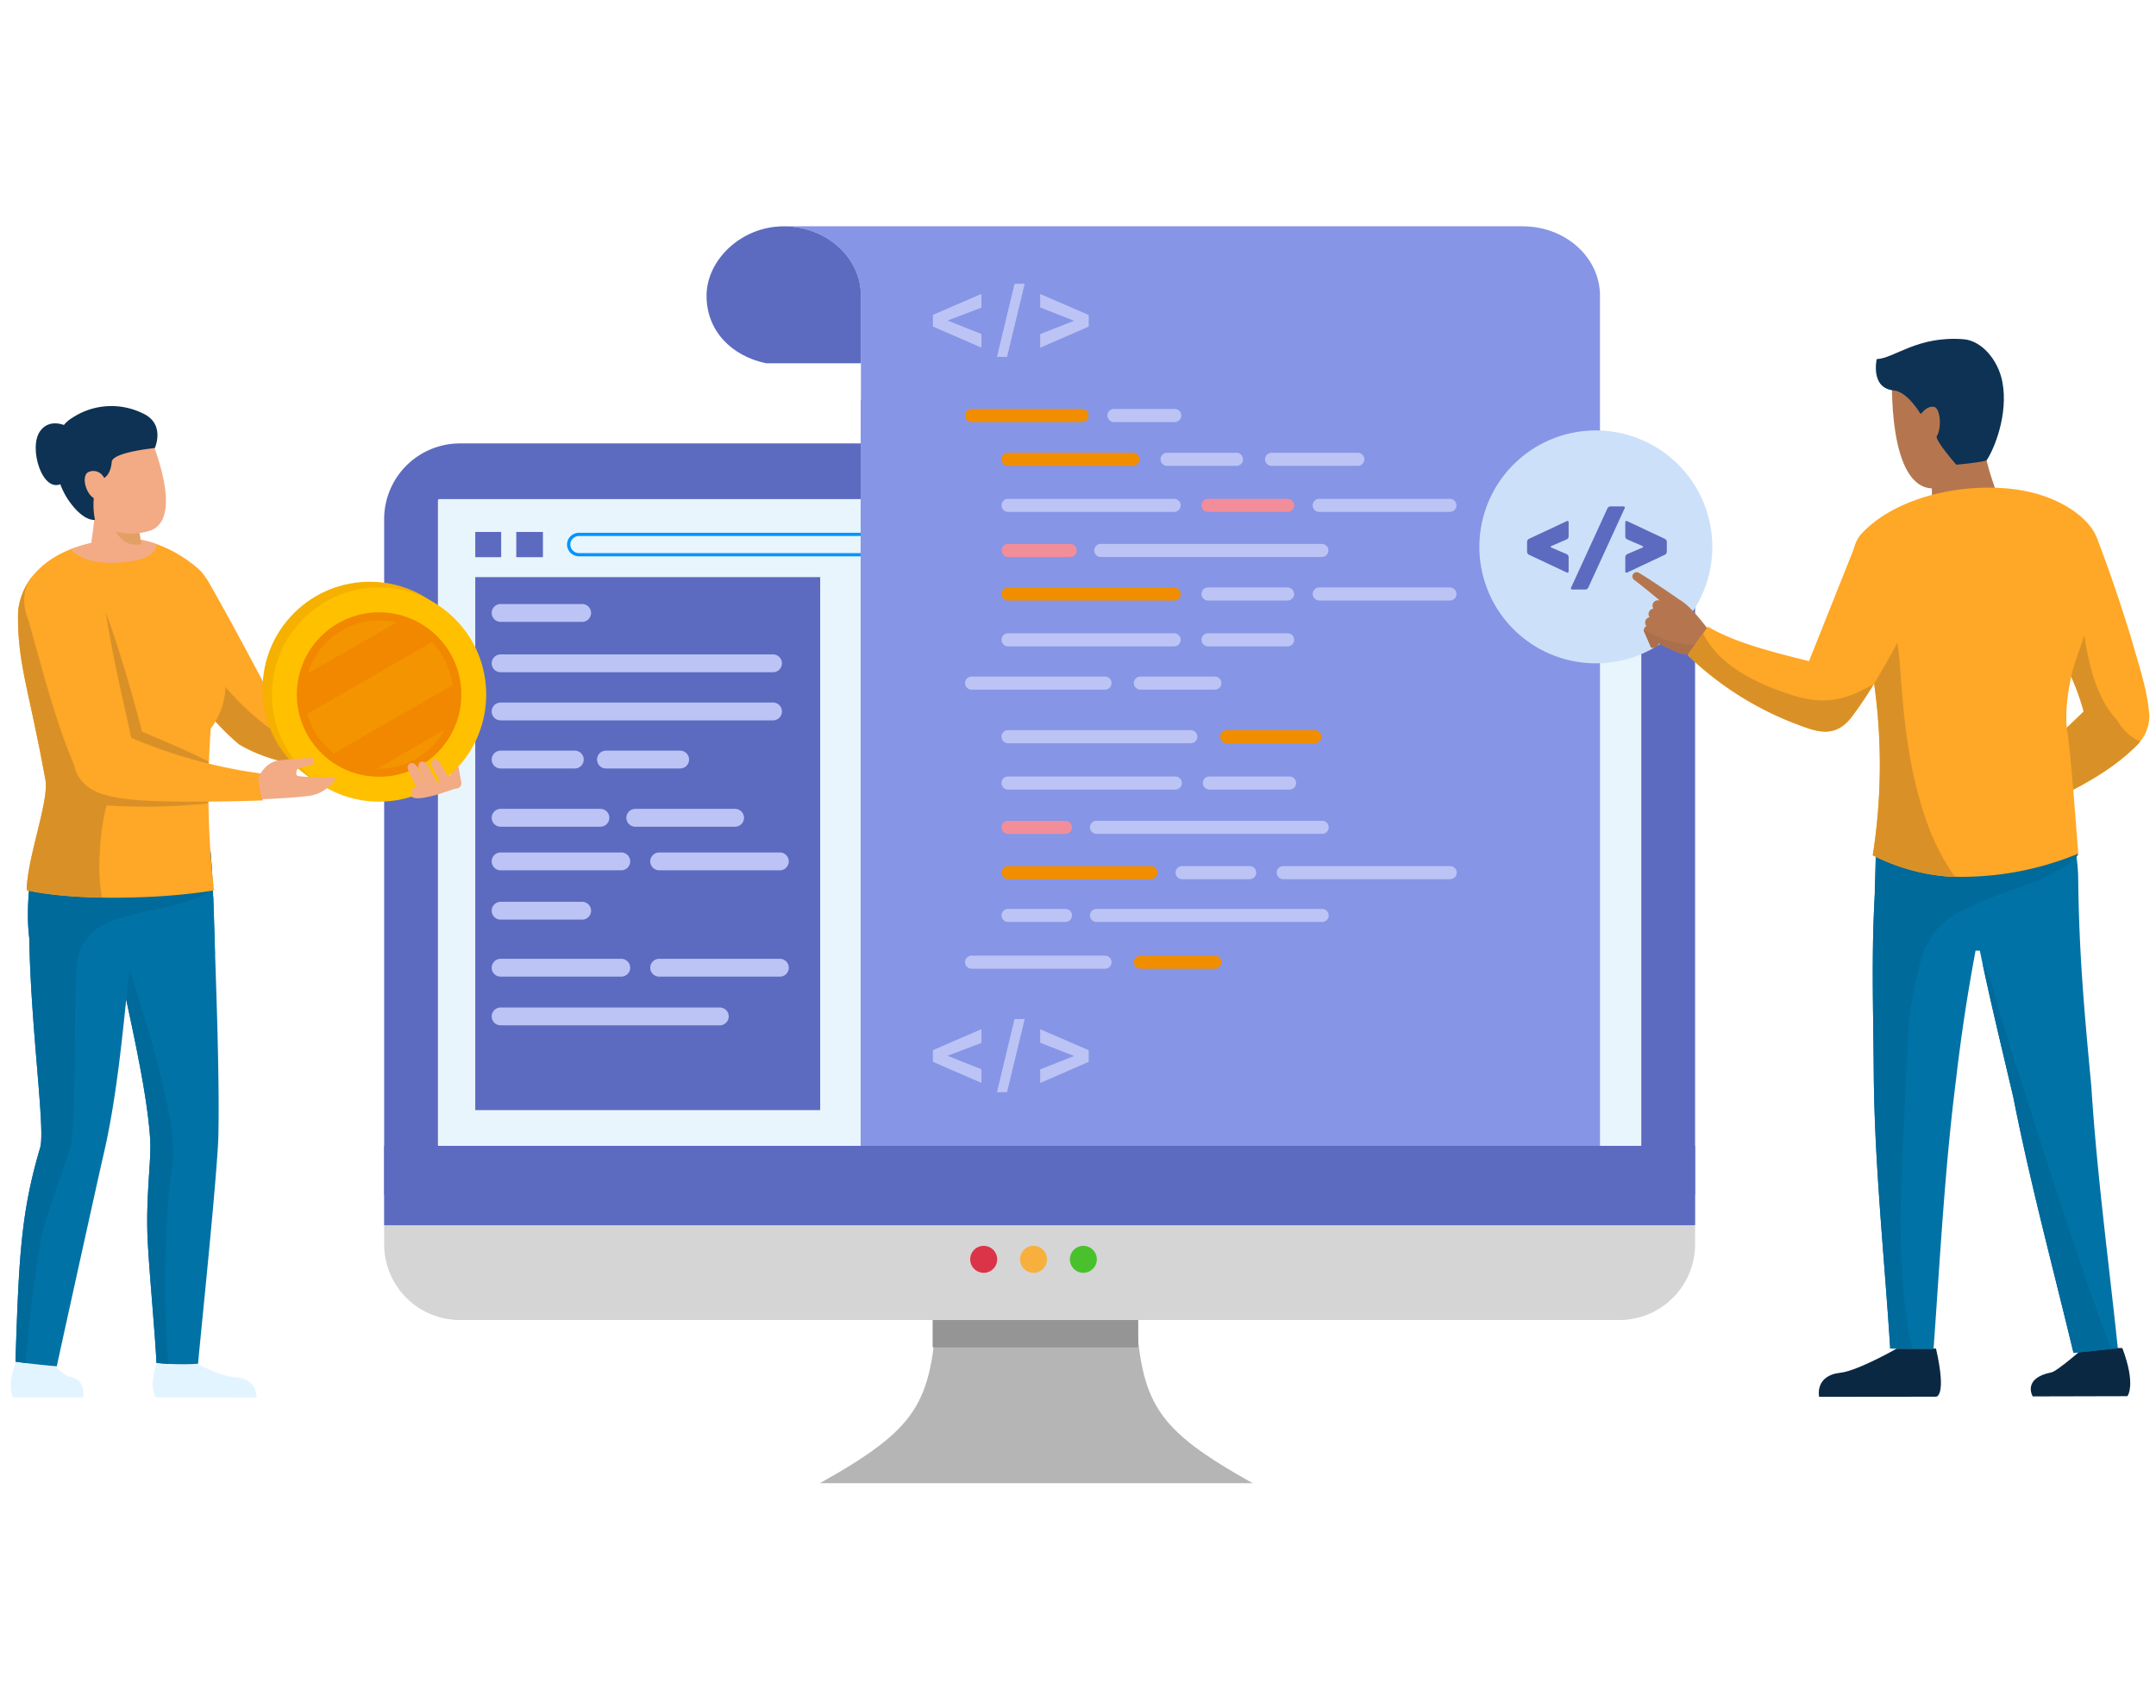 <svg xmlns="http://www.w3.org/2000/svg" xmlns:xlink="http://www.w3.org/1999/xlink" width="400" height="317" viewBox="0 0 400 317">
  <defs>
    <clipPath id="clip-path">
      <rect id="長方形_2079" data-name="長方形 2079" width="400" height="317" transform="translate(211 1429)" fill="#fff" stroke="#707070" stroke-width="1"/>
    </clipPath>
  </defs>
  <g id="マスクグループ_1" data-name="マスクグループ 1" transform="translate(-211 -1429)" clip-path="url(#clip-path)">
    <g id="グループ_2069" data-name="グループ 2069" transform="translate(1.742 0.24)">
      <path id="パス_12929" data-name="パス 12929" d="M3814.557-1701.279h215.169a14.065,14.065,0,0,1,14.023,14.023v125.416H3800.533v-125.416a14.065,14.065,0,0,1,14.024-14.023" transform="translate(-3520.004 3212.326)" fill="#5c6bc0" fill-rule="evenodd"/>
      <path id="パス_12930" data-name="パス 12930" d="M3879.268-1619.979h222.769a.245.245,0,0,1,.246.245v141.517a.246.246,0,0,1-.246.245H3879.268a.246.246,0,0,1-.245-.245v-141.517a.245.245,0,0,1,.245-.245" transform="translate(-3588.516 3141.362)" fill="#e8f5fc" fill-rule="evenodd"/>
      <path id="パス_12931" data-name="パス 12931" d="M4458.165-449.573c-.988,17.859-3.6,22.375-21.711,32.552h80.28c-18.11-10.177-20.724-14.693-21.711-32.552l-18.429-1.451Z" transform="translate(-4075.078 2121.021)" fill="#b5b5b5" fill-rule="evenodd"/>
      <path id="パス_12932" data-name="パス 12932" d="M4043.75-604.5v9.216a14.065,14.065,0,0,1-14.023,14.024h-215.17a14.065,14.065,0,0,1-14.024-14.024V-604.5Z" transform="translate(-3520.004 2254.981)" fill="#d5d5d5" fill-rule="evenodd"/>
      <rect id="長方形_2043" data-name="長方形 2043" width="243.216" height="14.733" transform="translate(280.529 1641.399)" fill="#5c6bc0"/>
      <path id="パス_12949" data-name="パス 12949" d="M4248.392-1570.248H4069.667a1.639,1.639,0,0,0-1.149.468,1.569,1.569,0,0,0-.479,1.124,1.569,1.569,0,0,0,.479,1.123,1.639,1.639,0,0,0,1.149.468h178.726a1.641,1.641,0,0,0,1.149-.468,1.569,1.569,0,0,0,.479-1.123,1.569,1.569,0,0,0-.479-1.124,1.641,1.641,0,0,0-1.149-.468m-178.726-.6h178.726a2.258,2.258,0,0,1,1.58.642,2.156,2.156,0,0,1,.656,1.545,2.159,2.159,0,0,1-.656,1.545,2.258,2.258,0,0,1-1.58.642H4069.667a2.259,2.259,0,0,1-1.58-.642,2.161,2.161,0,0,1-.656-1.545,2.159,2.159,0,0,1,.656-1.545A2.259,2.259,0,0,1,4069.667-1570.844Z" transform="translate(-3752.969 3098.473)" fill="#0094ff"/>
      <path id="パス_12951" data-name="パス 12951" d="M4382.506-2018.159h0Zm14.469,32.143h-.049v138.495H4534.09v-157.763c0-7.112-6.413-12.876-14.324-12.876H4382.652c7.911,0,14.323,5.764,14.323,12.876Z" transform="translate(-4027.988 3488.92)" fill="#8695e6" fill-rule="evenodd"/>
      <path id="パス_12954" data-name="パス 12954" d="M4857.179-1751.559h11.275a1.218,1.218,0,0,1,1.214,1.215,1.218,1.218,0,0,1-1.214,1.214h-11.275a1.218,1.218,0,0,1-1.214-1.214,1.218,1.218,0,0,1,1.214-1.215" transform="translate(-4441.254 3256.213)" fill="#bbc4f4" fill-rule="evenodd"/>
      <path id="パス_12956" data-name="パス 12956" d="M4934.743-1687.618h12.876a1.218,1.218,0,0,1,1.215,1.214,1.218,1.218,0,0,1-1.215,1.215h-12.876a1.218,1.218,0,0,1-1.214-1.215,1.218,1.218,0,0,1,1.214-1.214" transform="translate(-4508.957 3200.401)" fill="#bbc4f4" fill-rule="evenodd"/>
      <path id="パス_12957" data-name="パス 12957" d="M5087.2-1687.618h16a1.218,1.218,0,0,1,1.215,1.214,1.218,1.218,0,0,1-1.215,1.215h-16a1.219,1.219,0,0,1-1.214-1.215,1.218,1.218,0,0,1,1.214-1.214" transform="translate(-4642.031 3200.401)" fill="#bbc4f4" fill-rule="evenodd"/>
      <path id="パス_12958" data-name="パス 12958" d="M4702.674-1620.382h30.814a1.217,1.217,0,0,1,1.214,1.214,1.219,1.219,0,0,1-1.214,1.215h-30.814a1.219,1.219,0,0,1-1.214-1.215,1.217,1.217,0,0,1,1.214-1.214" transform="translate(-4306.393 3141.713)" fill="#bbc4f4" fill-rule="evenodd"/>
      <path id="パス_12959" data-name="パス 12959" d="M4994.476-1620.382h14.765a1.217,1.217,0,0,1,1.214,1.214,1.218,1.218,0,0,1-1.214,1.215h-14.765a1.218,1.218,0,0,1-1.214-1.215,1.217,1.217,0,0,1,1.214-1.214" transform="translate(-4561.094 3141.713)" fill="#f28d9a" fill-rule="evenodd"/>
      <path id="パス_12960" data-name="パス 12960" d="M5156.769-1620.382h24.248a1.218,1.218,0,0,1,1.215,1.214,1.219,1.219,0,0,1-1.215,1.215h-24.248a1.219,1.219,0,0,1-1.215-1.215,1.218,1.218,0,0,1,1.215-1.214" transform="translate(-4702.754 3141.713)" fill="#bbc4f4" fill-rule="evenodd"/>
      <path id="パス_12962" data-name="パス 12962" d="M4837.917-1554.6h41.026a1.217,1.217,0,0,1,1.214,1.214,1.218,1.218,0,0,1-1.214,1.215h-41.026a1.218,1.218,0,0,1-1.215-1.215,1.217,1.217,0,0,1,1.215-1.214" transform="translate(-4424.439 3084.297)" fill="#bbc4f4" fill-rule="evenodd"/>
      <path id="パス_12963" data-name="パス 12963" d="M4702.674-1491.043h30.814a1.217,1.217,0,0,1,1.214,1.214,1.218,1.218,0,0,1-1.214,1.214h-30.814a1.218,1.218,0,0,1-1.214-1.214,1.217,1.217,0,0,1,1.214-1.214" transform="translate(-4306.393 3028.818)" fill="#f18e00" fill-rule="evenodd"/>
      <path id="パス_12964" data-name="パス 12964" d="M4994.476-1491.043h14.765a1.217,1.217,0,0,1,1.214,1.214,1.218,1.218,0,0,1-1.214,1.214h-14.765a1.218,1.218,0,0,1-1.214-1.214,1.217,1.217,0,0,1,1.214-1.214" transform="translate(-4561.094 3028.818)" fill="#bbc4f4" fill-rule="evenodd"/>
      <path id="パス_12965" data-name="パス 12965" d="M5156.769-1491.043h24.248a1.218,1.218,0,0,1,1.215,1.214,1.219,1.219,0,0,1-1.215,1.214h-24.248a1.219,1.219,0,0,1-1.215-1.214,1.218,1.218,0,0,1,1.215-1.214" transform="translate(-4702.754 3028.818)" fill="#bbc4f4" fill-rule="evenodd"/>
      <path id="パス_12966" data-name="パス 12966" d="M4702.674-1424.168h30.814a1.218,1.218,0,0,1,1.214,1.214,1.218,1.218,0,0,1-1.214,1.214h-30.814a1.218,1.218,0,0,1-1.214-1.214,1.218,1.218,0,0,1,1.214-1.214" transform="translate(-4306.393 2970.445)" fill="#bbc4f4" fill-rule="evenodd"/>
      <path id="パス_12967" data-name="パス 12967" d="M4994.476-1424.168h14.765a1.217,1.217,0,0,1,1.214,1.214,1.218,1.218,0,0,1-1.214,1.214h-14.765a1.218,1.218,0,0,1-1.214-1.214,1.217,1.217,0,0,1,1.214-1.214" transform="translate(-4561.094 2970.445)" fill="#bbc4f4" fill-rule="evenodd"/>
      <path id="パス_12969" data-name="パス 12969" d="M4895.764-1360.976h13.82a1.218,1.218,0,0,1,1.214,1.214,1.218,1.218,0,0,1-1.214,1.214h-13.82a1.218,1.218,0,0,1-1.214-1.214,1.217,1.217,0,0,1,1.214-1.214" transform="translate(-4474.934 2915.287)" fill="#bbc4f4" fill-rule="evenodd"/>
      <path id="パス_12970" data-name="パス 12970" d="M4702.674-1282.723h33.909a1.218,1.218,0,0,1,1.214,1.215,1.218,1.218,0,0,1-1.214,1.214h-33.909a1.217,1.217,0,0,1-1.214-1.214,1.218,1.218,0,0,1,1.214-1.215" transform="translate(-4306.393 2846.982)" fill="#bbc4f4" fill-rule="evenodd"/>
      <path id="パス_12971" data-name="パス 12971" d="M5021.642-1282.723h16.366a1.218,1.218,0,0,1,1.214,1.215,1.217,1.217,0,0,1-1.214,1.214h-16.366a1.218,1.218,0,0,1-1.215-1.214,1.219,1.219,0,0,1,1.215-1.215" transform="translate(-4584.807 2846.982)" fill="#f18e00" fill-rule="evenodd"/>
      <path id="パス_12972" data-name="パス 12972" d="M4702.674-1215.11h31.037a1.217,1.217,0,0,1,1.214,1.214,1.217,1.217,0,0,1-1.214,1.215h-31.037a1.218,1.218,0,0,1-1.214-1.215,1.218,1.218,0,0,1,1.214-1.214" transform="translate(-4306.393 2787.965)" fill="#bbc4f4" fill-rule="evenodd"/>
      <path id="パス_12973" data-name="パス 12973" d="M4996.438-1215.11h14.881a1.218,1.218,0,0,1,1.215,1.214,1.218,1.218,0,0,1-1.215,1.215h-14.881a1.218,1.218,0,0,1-1.214-1.215,1.218,1.218,0,0,1,1.214-1.214" transform="translate(-4562.809 2787.965)" fill="#bbc4f4" fill-rule="evenodd"/>
      <path id="パス_12975" data-name="パス 12975" d="M4831.743-1150.443h41.865a1.218,1.218,0,0,1,1.214,1.214,1.218,1.218,0,0,1-1.214,1.215h-41.865a1.218,1.218,0,0,1-1.214-1.215,1.218,1.218,0,0,1,1.214-1.214" transform="translate(-4419.051 2731.52)" fill="#bbc4f4" fill-rule="evenodd"/>
      <path id="パス_12976" data-name="パス 12976" d="M4702.675-1084.3h26.507a1.217,1.217,0,0,1,1.214,1.214,1.218,1.218,0,0,1-1.214,1.214h-26.507a1.218,1.218,0,0,1-1.215-1.214,1.218,1.218,0,0,1,1.215-1.214" transform="translate(-4306.393 2673.786)" fill="#f18e00" fill-rule="evenodd"/>
      <path id="パス_12977" data-name="パス 12977" d="M4956.679-1084.3h12.539a1.218,1.218,0,0,1,1.214,1.214,1.218,1.218,0,0,1-1.214,1.214h-12.539a1.218,1.218,0,0,1-1.214-1.214,1.218,1.218,0,0,1,1.214-1.214" transform="translate(-4528.105 2673.786)" fill="#bbc4f4" fill-rule="evenodd"/>
      <path id="パス_12978" data-name="パス 12978" d="M5104.219-1084.3H5135.2a1.218,1.218,0,0,1,1.214,1.214,1.218,1.218,0,0,1-1.214,1.214h-30.983a1.218,1.218,0,0,1-1.214-1.214,1.217,1.217,0,0,1,1.214-1.214" transform="translate(-4656.887 2673.786)" fill="#bbc4f4" fill-rule="evenodd"/>
      <path id="パス_12980" data-name="パス 12980" d="M4831.743-1021.839h41.865a1.218,1.218,0,0,1,1.214,1.215,1.218,1.218,0,0,1-1.214,1.214h-41.865a1.218,1.218,0,0,1-1.214-1.214,1.218,1.218,0,0,1,1.214-1.215" transform="translate(-4419.051 2619.266)" fill="#bbc4f4" fill-rule="evenodd"/>
      <path id="パス_12982" data-name="パス 12982" d="M4895.764-953.595h13.82a1.218,1.218,0,0,1,1.214,1.214,1.218,1.218,0,0,1-1.214,1.214h-13.82a1.218,1.218,0,0,1-1.214-1.214,1.218,1.218,0,0,1,1.214-1.214" transform="translate(-4474.934 2559.698)" fill="#f18e00" fill-rule="evenodd"/>
      <path id="パス_12984" data-name="パス 12984" d="M5861.252-1841.362a21.611,21.611,0,0,1,21.61,21.61,21.611,21.611,0,0,1-21.61,21.61,21.611,21.611,0,0,1-21.611-21.61,21.611,21.611,0,0,1,21.611-21.61" transform="translate(-5355.916 3349.999)" fill="#cce1f9" fill-rule="evenodd"/>
      <path id="パス_12985" data-name="パス 12985" d="M5946.054-1669.639l6.751-14.722a.674.674,0,0,1,.235-.244.589.589,0,0,1,.318-.1h2.407a.277.277,0,0,1,.236.1.211.211,0,0,1-.008.244l-6.751,14.722a.587.587,0,0,1-.228.252.593.593,0,0,1-.325.106h-2.407a.245.245,0,0,1-.228-.106.258.258,0,0,1,0-.252m17.764-8.492v1.838a.553.553,0,0,1-.106.317.736.736,0,0,1-.252.236l-6.994,3.3a.26.26,0,0,1-.252,0,.246.246,0,0,1-.105-.228v-2.635a.556.556,0,0,1,.105-.317.742.742,0,0,1,.252-.236l2.8-1.2c.1-.043.146-.092.146-.146s-.048-.108-.146-.163l-2.8-1.22a.6.6,0,0,1-.252-.22.557.557,0,0,1-.105-.317v-2.619a.266.266,0,0,1,.105-.236.226.226,0,0,1,.252.008l6.994,3.286a.586.586,0,0,1,.252.228A.591.591,0,0,1,5963.818-1678.13Zm-18.219-3.611v2.619a.554.554,0,0,1-.106.317.605.605,0,0,1-.252.22l-2.814,1.22c-.109.054-.163.108-.163.163s.054.1.163.146l2.8,1.2a.7.7,0,0,1,.268.236.553.553,0,0,1,.106.317v2.635a.245.245,0,0,1-.106.228.259.259,0,0,1-.252,0l-7.011-3.3a.676.676,0,0,1-.244-.236.585.585,0,0,1-.1-.317v-1.838a.625.625,0,0,1,.1-.325.545.545,0,0,1,.244-.228l7.011-3.286a.225.225,0,0,1,.252-.008A.266.266,0,0,1,5945.6-1681.741Z" transform="translate(-5445.314 3207.443)" fill="#5c6bc0"/>
      <g id="グループ_2031" data-name="グループ 2031" transform="translate(512.113 1491.639)">
        <path id="パス_12849" data-name="パス 12849" d="M6164.487-1502c-2.369-3.1-4.217-5.278-5.84-6.2q-.771-.539-1.542-1.069-.988-.679-1.984-1.347c-1.331-.89-2.669-1.768-4.05-2.605a.8.8,0,0,0-1.044.2.793.793,0,0,0,.157,1.11l0,0c1.252.942,2.481,1.938,3.7,2.944.371.306.739.617,1.107.926a1.007,1.007,0,0,0-1.186.311,1.007,1.007,0,0,0-.049,1.164,1,1,0,0,0-.678.382,1.007,1.007,0,0,0-.028,1.2,1,1,0,0,0-.6.37,1.007,1.007,0,0,0,.03,1.271.856.856,0,0,0-.3.243.862.862,0,0,0-.035,1l1.178,2.733a1.124,1.124,0,0,0,1.442-.776,25.743,25.743,0,0,0,4.008,1.861,3.971,3.971,0,0,0,4.252-1.307S6165.419-1500.779,6164.487-1502Z" transform="translate(-6149.868 1556.637)" fill="#b5764f"/>
        <path id="パス_12850" data-name="パス 12850" d="M6176.493-1426.737a18.853,18.853,0,0,1-9.8-2.872.87.87,0,0,0,.135.594l1.178,2.733a1.124,1.124,0,0,0,1.443-.776,25.736,25.736,0,0,0,4.008,1.861,3.971,3.971,0,0,0,4.253-1.307,5.123,5.123,0,0,0,.457-.268C6177.61-1426.74,6177.052-1426.728,6176.493-1426.737Z" transform="translate(-6164.548 1483.555)" fill="#ab6f4b"/>
        <g id="グループ_2019" data-name="グループ 2019" transform="translate(45.168 0)">
          <g id="グループ_2018" data-name="グループ 2018" transform="translate(0)">
            <path id="パス_12851" data-name="パス 12851" d="M6545.121-1810.4s5.176-15.983.965-19.205c-3.287-2.515-17.431,2.777-17.431,2.777s-1.053,21.8,7.912,21.286C6543.087-1805.918,6545.121-1810.4,6545.121-1810.4Z" transform="translate(-6525.633 1833.293)" fill="#b5764f"/>
            <path id="パス_12852" data-name="パス 12852" d="M6595.079-1699.922c.347,2.773,1.791,6.533,2.506,8.7,1.9,6.59-12.916,7.6-12.383.829a59.226,59.226,0,0,0-.241-6.81C6584.657-1700.972,6593.643-1703.2,6595.079-1699.922Z" transform="translate(-6574.808 1720.889)" fill="#b5764f"/>
            <path id="パス_12853" data-name="パス 12853" d="M6505.313-1850.172s-1.246,5.418,3.166,5.814c2.532.227,4.944,4.33,4.944,4.33l1.817-.355c1.206-.236,2.022,3.115,1.213,4.494-.424.723,3.62,5.318,3.62,5.318s5.413-.487,5.67-.874c1.355-2.043,4.018-8.46,2.887-14.46-.8-4.242-3.955-7.677-7.131-7.943C6512.884-1854.569,6508.535-1850.278,6505.313-1850.172Z" transform="translate(-6505.15 1853.93)" fill="#0e3254"/>
          </g>
          <path id="パス_12854" data-name="パス 12854" d="M6569.162-1753.151s1.141-1.931,2.634-1.668,1.492,5.618-.087,5.794S6569.162-1753.151,6569.162-1753.151Z" transform="translate(-6561.024 1767.44)" fill="#b5764f"/>
        </g>
        <path id="パス_12855" data-name="パス 12855" d="M6738.425-1532.511c-.334-4.766-1.918-9.227-3.177-13.758-2.005-6.611-4.2-13.121-6.68-19.566L6715-1559.291c2.854,9.518,8.676,16.393,11.237,25.989-3.923,3.864-7.58,7.108-11.971,10.694l4.048,6.784c6.4-3.059,12.968-6.263,18.009-11.434A7.691,7.691,0,0,0,6738.425-1532.511Z" transform="translate(-6642.513 1602.462)" fill="#ffa726"/>
        <path id="パス_12856" data-name="パス 12856" d="M6733.825-1513.81a11.685,11.685,0,0,1-1.334-1.826c-.343-.384-.676-.778-.992-1.186-2.695-3.485-3.885-7.812-4.728-12.076-.165-.833-.293-1.662-.4-2.491a30.313,30.313,0,0,1-1.063-7.514,1.209,1.209,0,0,1,.666-1.14c-.022-.248-.047-.495-.08-.74a1.213,1.213,0,0,1-.933-.923,58.676,58.676,0,0,0-1.228-5.8l-8.736,4.214c2.854,9.518,8.676,16.393,11.237,25.989-3.923,3.863-7.58,7.108-11.971,10.694l4.048,6.784c6.4-3.059,12.968-6.263,18.009-11.434.137-.153.269-.313.4-.478A8.175,8.175,0,0,1,6733.825-1513.81Z" transform="translate(-6642.513 1586.465)" fill="#d99127"/>
        <path id="パス_12857" data-name="パス 12857" d="M6436.723-380.1c2.051,9.018.009,8.933.009,8.933l-21.69.022s-.887-3.948,3.973-4.471c3.132-.337,10.428-4.48,10.428-4.48Z" transform="translate(-6380.394 567.478)" fill="#0b2842"/>
        <path id="パス_12858" data-name="パス 12858" d="M6741.293-381.279c2.612,6.937.935,8.933.935,8.933l-17.56.044s-2.03-3.37,3.5-4.472c1.037-.207,6.03-4.573,6.03-4.573Z" transform="translate(-6650.393 568.562)" fill="#0b2842"/>
        <path id="パス_12859" data-name="パス 12859" d="M6522.908-1104.554a343.45,343.45,0,0,0-6.788,38.9c-2.121,16.76-2.952,33.168-4.172,50.016l-8.04-.108c-1.079-17.14-2.942-34.336-3.054-51.532-.1-13.664-.661-27.383.923-41.045Z" transform="translate(-6456.077 1203.117)" fill="#0072a6"/>
        <path id="パス_12860" data-name="パス 12860" d="M6543.753-1114.092c-1.292-13.755-2.274-24.515-2.432-38.226h0a31.975,31.975,0,0,0-1.17-8.471c-9.021-10.1-36.124-.132-36.124-.132a149.288,149.288,0,0,0-.351,17.25,45.815,45.815,0,0,0,19.39,4.354c1.865,9.109,4.082,18.091,6.2,27.156,3.175,16.135,7.342,31.514,11.178,47.494l8.226-.855C6546.967-1081.674,6544.784-1097.885,6543.753-1114.092Z" transform="translate(-6458.604 1252.858)" fill="#0072a6"/>
        <path id="パス_12861" data-name="パス 12861" d="M6662.388-938.725c-.012-.049-.021-.1-.029-.144q-.719-1.463-1.455-2.916c1.753,8.28,3.762,16.471,5.692,24.731,3.175,16.135,7.341,31.514,11.177,47.494l7.089-.737C6683.167-872.708,6664.817-929.056,6662.388-938.725Z" transform="translate(-6595.935 1057.75)" fill="#006a9a"/>
        <path id="パス_12862" data-name="パス 12862" d="M6501.777-1108.325c-1.584,13.662-1.021,27.381-.923,41.045.112,17.2,1.975,34.391,3.054,51.532l4.08.055a60.609,60.609,0,0,1-1.134-6.32c-1.443-11.05-1.075-22.273-.494-33.368.312-5.959.486-11.931.833-17.887a62.906,62.906,0,0,1,3.092-16.673,1.342,1.342,0,0,1,.489-.676,12.846,12.846,0,0,1,1.644-2.751,13.9,13.9,0,0,1,4.729-3.608,63.729,63.729,0,0,1,6.486-2.843c2.507-.958,5.052-1.809,7.592-2.673,3.794-1.953,7.257-3.829,7.571-5.088Z" transform="translate(-6456.077 1203.117)" fill="#006a9a"/>
        <path id="パス_12863" data-name="パス 12863" d="M6471.174-1628.144c5.346-5.824,15.9-9.141,26.244-8.467,10.692.7,16.525,6.162,17.447,9.388.607,2.126-.711,14.026-3.246,20.565-2.5,6.451-2.676,12.859-2.283,15.036.65,3.6,2.051,22.842,2.051,22.842a56.64,56.64,0,0,1-24.162,4.249,37.192,37.192,0,0,1-13.958-3.95,107.906,107.906,0,0,0,.116-32.807S6465.865-1622.361,6471.174-1628.144Z" transform="translate(-6428.669 1664.315)" fill="#ffa726"/>
        <path id="パス_12864" data-name="パス 12864" d="M6478.665-1486.1c-.43-6.161-1.09-14.781-7.873-17.285a1.57,1.57,0,0,1-.779-.6q-.247-.12-.5-.237c.374,8.189,4.077,18.569,4.077,18.569a107.888,107.888,0,0,1-.116,32.807,37.2,37.2,0,0,0,13.958,3.95q.65.037,1.292.056a41.447,41.447,0,0,1-4.808-9.061C6480.494-1466.88,6479.329-1476.582,6478.665-1486.1Z" transform="translate(-6428.879 1548.686)" fill="#d99127"/>
        <path id="パス_12865" data-name="パス 12865" d="M6262.093-1561.7l-9.037,22.655c-6.119-1.527-13.649-3.34-18.759-6.4l-3.755,5.283a59.127,59.127,0,0,0,20.488,12.914c3.364,1.265,6.807,2.6,9.864-1.35,6.665-8.621,15.405-27.367,14.629-26.505Z" transform="translate(-6220.285 1598.854)" fill="#ffa726"/>
        <path id="パス_12866" data-name="パス 12866" d="M6262.366-1413.235a15.571,15.571,0,0,1-6.66,1.661,20.285,20.285,0,0,1-6.259-1.154c-6.03-1.952-13.11-5.314-16.038-11.3l-2.869,4.035a59.121,59.121,0,0,0,20.488,12.913c3.364,1.266,6.807,2.6,9.864-1.35a70.525,70.525,0,0,0,4.139-6.124Q6263.708-1413.876,6262.366-1413.235Z" transform="translate(-6220.285 1478.686)" fill="#d99127"/>
      </g>
      <path id="パス_12933" data-name="パス 12933" d="M4658.3-529.975a2.5,2.5,0,0,1,2.5,2.5,2.5,2.5,0,0,1-2.5,2.5,2.5,2.5,0,0,1-2.5-2.5,2.5,2.5,0,0,1,2.5-2.5" transform="translate(-4266.539 2189.935)" fill="#db3347" fill-rule="evenodd"/>
      <path id="パス_12934" data-name="パス 12934" d="M4731.028-529.975a2.5,2.5,0,0,1,2.5,2.5,2.5,2.5,0,0,1-2.5,2.5,2.5,2.5,0,0,1-2.5-2.5,2.5,2.5,0,0,1,2.5-2.5" transform="translate(-4330.021 2189.935)" fill="#f7b03e" fill-rule="evenodd"/>
      <path id="パス_12935" data-name="パス 12935" d="M4803.751-529.975a2.5,2.5,0,0,1,2.5,2.5,2.5,2.5,0,0,1-2.5,2.5,2.5,2.5,0,0,1-2.5-2.5,2.5,2.5,0,0,1,2.5-2.5" transform="translate(-4393.498 2189.935)" fill="#49c12d" fill-rule="evenodd"/>
      <rect id="長方形_2044" data-name="長方形 2044" width="63.992" height="98.908" transform="translate(297.432 1535.859)" fill="#5c6bc0"/>
      <path id="パス_12936" data-name="パス 12936" d="M3959.136-877.906H3999.8a1.66,1.66,0,0,1,1.656,1.655,1.661,1.661,0,0,1-1.656,1.656h-40.666a1.66,1.66,0,0,1-1.655-1.656,1.66,1.66,0,0,1,1.655-1.655" transform="translate(-3657 2493.631)" fill="#bbc4f4" fill-rule="evenodd"/>
      <path id="パス_12937" data-name="パス 12937" d="M3959.136-1466.85h15.13a1.66,1.66,0,0,1,1.656,1.655,1.661,1.661,0,0,1-1.656,1.656h-15.13a1.66,1.66,0,0,1-1.655-1.656,1.66,1.66,0,0,1,1.655-1.655" transform="translate(-3657 3007.701)" fill="#bbc4f4" fill-rule="evenodd"/>
      <path id="パス_12938" data-name="パス 12938" d="M3959.136-1393.294h50.541a1.66,1.66,0,0,1,1.656,1.655,1.66,1.66,0,0,1-1.656,1.655h-50.541a1.66,1.66,0,0,1-1.655-1.655,1.66,1.66,0,0,1,1.655-1.655" transform="translate(-3657 2943.496)" fill="#bbc4f4" fill-rule="evenodd"/>
      <path id="パス_12939" data-name="パス 12939" d="M3959.136-1323.044h50.541a1.66,1.66,0,0,1,1.656,1.655,1.66,1.66,0,0,1-1.656,1.655h-50.541a1.659,1.659,0,0,1-1.655-1.655,1.66,1.66,0,0,1,1.655-1.655" transform="translate(-3657 2882.177)" fill="#bbc4f4" fill-rule="evenodd"/>
      <path id="パス_12940" data-name="パス 12940" d="M3959.136-1252.8H3972.9a1.66,1.66,0,0,1,1.655,1.655,1.659,1.659,0,0,1-1.655,1.655h-13.765a1.659,1.659,0,0,1-1.655-1.655,1.66,1.66,0,0,1,1.655-1.655" transform="translate(-3657 2820.86)" fill="#bbc4f4" fill-rule="evenodd"/>
      <path id="パス_12941" data-name="パス 12941" d="M4112.863-1252.8h13.765a1.66,1.66,0,0,1,1.655,1.655,1.659,1.659,0,0,1-1.655,1.655h-13.765a1.659,1.659,0,0,1-1.655-1.655,1.66,1.66,0,0,1,1.655-1.655" transform="translate(-3791.182 2820.86)" fill="#bbc4f4" fill-rule="evenodd"/>
      <path id="パス_12942" data-name="パス 12942" d="M3959.136-1167.841h18.517a1.66,1.66,0,0,1,1.655,1.655,1.66,1.66,0,0,1-1.655,1.655h-18.517a1.66,1.66,0,0,1-1.655-1.655,1.66,1.66,0,0,1,1.655-1.655" transform="translate(-3657 2746.706)" fill="#bbc4f4" fill-rule="evenodd"/>
      <path id="パス_12943" data-name="パス 12943" d="M4155.65-1167.841h18.518a1.66,1.66,0,0,1,1.655,1.655,1.66,1.66,0,0,1-1.655,1.655H4155.65a1.66,1.66,0,0,1-1.655-1.655,1.66,1.66,0,0,1,1.655-1.655" transform="translate(-3828.529 2746.706)" fill="#bbc4f4" fill-rule="evenodd"/>
      <path id="パス_12944" data-name="パス 12944" d="M3959.136-1104.2h22.388a1.66,1.66,0,0,1,1.655,1.655,1.66,1.66,0,0,1-1.655,1.656h-22.388a1.66,1.66,0,0,1-1.655-1.656,1.66,1.66,0,0,1,1.655-1.655" transform="translate(-3657 2691.156)" fill="#bbc4f4" fill-rule="evenodd"/>
      <path id="パス_12945" data-name="パス 12945" d="M4190.5-1104.2h22.388a1.66,1.66,0,0,1,1.656,1.655,1.661,1.661,0,0,1-1.656,1.656H4190.5a1.661,1.661,0,0,1-1.655-1.656,1.66,1.66,0,0,1,1.655-1.655" transform="translate(-3858.945 2691.156)" fill="#bbc4f4" fill-rule="evenodd"/>
      <path id="パス_12946" data-name="パス 12946" d="M3959.136-1032.195h15.13a1.661,1.661,0,0,1,1.656,1.655,1.66,1.66,0,0,1-1.656,1.655h-15.13a1.66,1.66,0,0,1-1.655-1.655,1.66,1.66,0,0,1,1.655-1.655" transform="translate(-3657 2628.305)" fill="#bbc4f4" fill-rule="evenodd"/>
      <path id="パス_12947" data-name="パス 12947" d="M3959.136-948.985h22.388a1.66,1.66,0,0,1,1.655,1.655,1.66,1.66,0,0,1-1.655,1.655h-22.388a1.66,1.66,0,0,1-1.655-1.655,1.66,1.66,0,0,1,1.655-1.655" transform="translate(-3657 2555.674)" fill="#bbc4f4" fill-rule="evenodd"/>
      <path id="パス_12948" data-name="パス 12948" d="M4190.5-948.985h22.388a1.66,1.66,0,0,1,1.656,1.655,1.66,1.66,0,0,1-1.656,1.655H4190.5a1.66,1.66,0,0,1-1.655-1.655,1.66,1.66,0,0,1,1.655-1.655" transform="translate(-3858.945 2555.674)" fill="#bbc4f4" fill-rule="evenodd"/>
      <rect id="長方形_2045" data-name="長方形 2045" width="4.945" height="4.683" transform="translate(305.043 1527.476)" fill="#5c6bc0"/>
      <rect id="長方形_2046" data-name="長方形 2046" width="4.808" height="4.683" transform="translate(297.432 1527.476)" fill="#5c6bc0"/>
      <rect id="長方形_2047" data-name="長方形 2047" width="38.146" height="5.079" transform="translate(382.291 1673.725)" fill="#959595"/>
      <path id="パス_12950" data-name="パス 12950" d="M4285.32-2018.16c-7.911,0-14.323,6.274-14.323,12.876s4.707,11.2,11.028,12.534h17.617v-12.534c0-7.111-6.412-12.876-14.322-12.876" transform="translate(-3930.654 3488.92)" fill="#5c6bc0" fill-rule="evenodd"/>
      <path id="パス_12952" data-name="パス 12952" d="M4621.224-1922.422v-2.531l6.284-2.48-6.284-2.455v-2.513l9.009,3.9v2.153Zm-8.023,1.707,3.266-13.578h1.89l-3.283,13.578Zm-2.871-1.725-9.008-3.915v-2.168l9.008-3.9v2.551l-6.283,2.4,6.283,2.5Z" transform="translate(-4218.984 3415.715)" fill="#bbc4f4" fill-rule="evenodd"/>
      <path id="パス_12953" data-name="パス 12953" d="M4649.4-1751.559h20.5a1.218,1.218,0,0,1,1.214,1.215,1.218,1.218,0,0,1-1.214,1.214h-20.5a1.218,1.218,0,0,1-1.214-1.214,1.218,1.218,0,0,1,1.214-1.215" transform="translate(-4259.887 3256.213)" fill="#f18e00" fill-rule="evenodd"/>
      <path id="パス_12955" data-name="パス 12955" d="M4702.674-1687.618h23.177a1.218,1.218,0,0,1,1.214,1.214,1.218,1.218,0,0,1-1.214,1.215h-23.177a1.218,1.218,0,0,1-1.214-1.215,1.218,1.218,0,0,1,1.214-1.214" transform="translate(-4306.391 3200.401)" fill="#f18e00" fill-rule="evenodd"/>
      <path id="パス_12961" data-name="パス 12961" d="M4702.674-1554.6h11.535a1.217,1.217,0,0,1,1.214,1.214,1.218,1.218,0,0,1-1.214,1.215h-11.535a1.218,1.218,0,0,1-1.214-1.215,1.217,1.217,0,0,1,1.214-1.214" transform="translate(-4306.391 3084.297)" fill="#f28d9a" fill-rule="evenodd"/>
      <path id="パス_12968" data-name="パス 12968" d="M4649.4-1360.976h24.755a1.218,1.218,0,0,1,1.214,1.214,1.218,1.218,0,0,1-1.214,1.214H4649.4a1.218,1.218,0,0,1-1.214-1.214,1.217,1.217,0,0,1,1.214-1.214" transform="translate(-4259.887 2915.287)" fill="#bbc4f4" fill-rule="evenodd"/>
      <path id="パス_12974" data-name="パス 12974" d="M4702.674-1150.443h10.652a1.218,1.218,0,0,1,1.214,1.214,1.218,1.218,0,0,1-1.214,1.215h-10.652a1.218,1.218,0,0,1-1.214-1.215,1.218,1.218,0,0,1,1.214-1.214" transform="translate(-4306.391 2731.52)" fill="#f28d9a" fill-rule="evenodd"/>
      <path id="パス_12979" data-name="パス 12979" d="M4702.674-1021.839h10.652a1.218,1.218,0,0,1,1.214,1.215,1.218,1.218,0,0,1-1.214,1.214h-10.652a1.218,1.218,0,0,1-1.214-1.214,1.218,1.218,0,0,1,1.214-1.215" transform="translate(-4306.391 2619.266)" fill="#bbc4f4" fill-rule="evenodd"/>
      <path id="パス_12981" data-name="パス 12981" d="M4649.4-953.595h24.755a1.218,1.218,0,0,1,1.214,1.214,1.218,1.218,0,0,1-1.214,1.214H4649.4a1.218,1.218,0,0,1-1.214-1.214,1.218,1.218,0,0,1,1.214-1.214" transform="translate(-4259.887 2559.698)" fill="#bbc4f4" fill-rule="evenodd"/>
      <path id="パス_12983" data-name="パス 12983" d="M4621.224-849.21v-2.531l6.284-2.48-6.284-2.456v-2.513l9.009,3.9v2.152ZM4613.2-847.5l3.266-13.577h1.89l-3.283,13.577Zm-2.871-1.725-9.008-3.914v-2.168l9.008-3.9v2.55l-6.283,2.4,6.283,2.5Z" transform="translate(-4218.984 2478.946)" fill="#bbc4f4" fill-rule="evenodd"/>
      <g id="グループ_2030" data-name="グループ 2030" transform="translate(211.258 1504.12)">
        <path id="パス_12825" data-name="パス 12825" d="M3179.865-374.524c-2.079,5.567-.556,7.5-.556,7.5l18.718.054s.108-3.531-3.956-3.762c-3.73-.213-9.174-3.78-9.174-3.78S3180.3-375.7,3179.865-374.524Z" transform="translate(-3152.42 550.944)" fill="#e2f4ff"/>
        <path id="パス_12826" data-name="パス 12826" d="M2972.709-373.629c-2.14,4.778-.773,7.067-.773,7.067l13,.039s.539-3.366-2.372-3.817c-1.876-.291-4.419-3.961-4.419-3.961S2973.37-375.1,2972.709-373.629Z" transform="translate(-2971.507 550.486)" fill="#e2f4ff"/>
        <path id="パス_12827" data-name="パス 12827" d="M3004.012-1121.921s-1.8,4.783-1.012,13.122c.49,5.172,14.235,4.853,14.235,4.853,7.566.7,19,1.4,18.948-3.8a127.369,127.369,0,0,0-1.23-15.612Z" transform="translate(-2998.822 1204.121)" fill="#0e3254"/>
        <path id="パス_12828" data-name="パス 12828" d="M3119.965-1041.3c.28,5.222,1.3,16.016,1.564,21.5a46.992,46.992,0,0,0,7.718.155c.194-2.725,3.356-32.749,3.754-41.8.293-12.689-.573-31.911-.923-44.588-1.491-15.155-25.07-12.071-18.52,7.434,1.931,10.362,6.146,26.8,6.8,37.285C3120.623-1057.1,3119.386-1050.124,3119.965-1041.3Z" transform="translate(-3094.498 1197.362)" fill="#0072a6"/>
        <path id="パス_12829" data-name="パス 12829" d="M3135.488-923.288c1.608-7.884-7.151-34.094-8.722-38.745q-.873-.593-1.737-1.2c2.07,10.368,5.737,25.2,6.344,34.925.263,4.214-.973,11.19-.395,20.015.28,5.222,1.3,16.016,1.564,21.5.764.09,1.528.15,2.294.188C3133.954-890.615,3133.75-914.764,3135.488-923.288Z" transform="translate(-3105.51 1064.353)" fill="#006a9a"/>
        <g id="グループ_2014" data-name="グループ 2014" transform="translate(0.872 81.919)">
          <path id="パス_12830" data-name="パス 12830" d="M3015.377-1094.326s-.237-13.036-.83-19.159l-32.591-.724c-.031.308-1.95,9.6-1.037,16.757.3,17.068,3.016,35.6,2.026,38.944-3.556,11.983-3.951,20.279-4.58,39.7,2.544.371,5.1.625,7.664.858.6-2.851,7.716-35.154,8.635-39.107,2.654-11.418,3.6-23.317,4.823-34.244A144.32,144.32,0,0,0,3015.377-1094.326Z" transform="translate(-2978.365 1114.218)" fill="#0072a6"/>
          <path id="パス_12831" data-name="パス 12831" d="M2978.365-1018.813q.963.141,1.929.26v-.019c-.157-2.207,2.215-20.857,2.985-23.844,1.387-5.384,3.452-10.514,5.15-15.8,1.459-4.538.479-32.413,1.587-35.926a10.19,10.19,0,0,1,2.407-4.192,13.462,13.462,0,0,1,5.761-2.893c5.343-1.639,11.081-2,16.081-4.665a1.336,1.336,0,0,1,.75-.164c-.121-2.751-.276-5.453-.467-7.433l-32.591-.724c-.031.308-1.95,9.6-1.037,16.757.3,17.068,3.016,35.6,2.026,38.944C2979.39-1046.527,2978.995-1038.231,2978.365-1018.813Z" transform="translate(-2978.365 1114.218)" fill="#006a9a"/>
          <path id="パス_12832" data-name="パス 12832" d="M3006.585-1114.267h0C3006.59-1114.278,3006.589-1114.279,3006.585-1114.267Z" transform="translate(-3002.997 1114.276)" fill="#004769"/>
        </g>
        <path id="パス_12833" data-name="パス 12833" d="M3159.448-1531.94c4.231,7.238,12.392,22.806,12.391,22.811,3.446,2.768,10.593,3.667,15.533,5.278,1.483.448,3.114.91,4.616,1.319,2.491.4,4.727,1.785,4.069,4.653-.687,2.537-3.157,2.812-5.353,2.393-1.628-.174-3.37-.356-4.981-.572-6.871-1.091-14.215-1.691-20.379-5.364a43.622,43.622,0,0,1-6.171-6.377c-3.91-4.648-7.586-9.478-11.346-14.214C3139.194-1530.528,3152.751-1542.024,3159.448-1531.94Z" transform="translate(-3122.977 1564.194)" fill="#ffa726"/>
        <path id="パス_12834" data-name="パス 12834" d="M3171.24-1504.122a47.571,47.571,0,0,1-12.428-13.365c-3.35-5.588-5.025-11.934-6.353-18.267-5.785.373-10.713,7.849-4.633,13.847,3.759,4.736,7.436,9.565,11.346,14.214a43.62,43.62,0,0,0,6.17,6.377c6.165,3.673,13.508,4.273,20.379,5.364l.418.054A65.574,65.574,0,0,1,3171.24-1504.122Z" transform="translate(-3122.977 1564.089)" fill="#d99127"/>
        <path id="パス_12835" data-name="パス 12835" d="M2982.054-1551.283c-.088,9.327,2.054,14.024,5.083,30.769.7,3.86-3.389,14.485-3.477,20.454,0,0,6.847,1.9,21.947,1.281a113.248,113.248,0,0,0,12.817-1.229,158.8,158.8,0,0,1-.607-30.045,13.693,13.693,0,0,0,2.719-7.4c0-2.816-2.813-5.58-3.193-9.613-.484-5.134.866-9.907-1.377-12.158-2.577-2.586-8.626-6.436-14.573-6.057C2984.733-1564.225,2982.086-1554.724,2982.054-1551.283Z" transform="translate(-2980.711 1589.888)" fill="#ffa726"/>
        <path id="パス_12836" data-name="パス 12836" d="M3069.6-1560.972c5.784-.706,5.414-3.135,5.477-3.3a16.1,16.1,0,0,0-6.377-1.009,31.441,31.441,0,0,0-9.54,1.948C3059.243-1563.214,3061.569-1559.991,3069.6-1560.972Z" transform="translate(-3048.013 1589.888)" fill="#f2ab85"/>
        <path id="パス_12837" data-name="パス 12837" d="M2997.665-1449.717q-.1-.4-.17-.809a32.732,32.732,0,0,1-.279-7.21,41.78,41.78,0,0,1,2.882-14.09,1.917,1.917,0,0,1,.266-.458q-.751-2.425-1.369-4.885a96.257,96.257,0,0,1-2.2-11.9,34.12,34.12,0,0,1-8.885-10.323,32.193,32.193,0,0,1-2.818-7.451,22.28,22.28,0,0,1-.448-2.382,11.924,11.924,0,0,0-2.587,6.9c-.088,9.327,2.054,14.024,5.083,30.769.7,3.86-3.389,14.485-3.477,20.454C2983.661-1451.1,2988.087-1449.878,2997.665-1449.717Z" transform="translate(-2980.711 1540.93)" fill="#d99127"/>
        <path id="パス_12838" data-name="パス 12838" d="M3008.7-1424.092a6.794,6.794,0,0,0,1.856,1.555c1.566.926,5.524,1.578,7.47,1.7a113.33,113.33,0,0,0,18.091-.428c-.264-5.444-.342-1.209.1-7.791-2.819-1.556-12.271-5.52-12.271-5.52s-3.6-13.94-6.725-22.021c-.07.065-4.7.126-4.791.181a18.282,18.282,0,0,0-6.461,6.489,18.187,18.187,0,0,0-2.244,7.809,31.062,31.062,0,0,0,3.345,15.457A12.459,12.459,0,0,0,3008.7-1424.092Z" transform="translate(-2999.579 1494.994)" fill="#d99127"/>
        <g id="グループ_2015" data-name="グループ 2015" transform="translate(4.631 0)">
          <path id="パス_12839" data-name="パス 12839" d="M3097.5-1617.262c.7,2.084.174,4.274.822,6.379,1.482,4.814-8.763,3.889-9.25.6-.127-.856.658-3.786.527-6.255-.017-.31,4.911-1.616,4.911-1.616C3095.327-1618.523,3097.23-1618.111,3097.5-1617.262Z" transform="translate(-3078.747 1636.131)" fill="#f2ab85"/>
          <path id="パス_12840" data-name="パス 12840" d="M3122.613-1580.719a7.449,7.449,0,0,0,2.134.08,3.553,3.553,0,0,0-.1-.415,8.534,8.534,0,0,1-.326-1.859,39.315,39.315,0,0,1-5.1-1.2C3119.5-1583.748,3120.642-1581.2,3122.613-1580.719Z" transform="translate(-3105.069 1606.302)" fill="#e3a064"/>
          <path id="パス_12841" data-name="パス 12841" d="M3014.9-1732.274s-3.879-2.832-6.144.238.45,11.821,4.064,9.706C3017.445-1725.033,3014.9-1732.274,3014.9-1732.274Z" transform="translate(-3007.932 1736.664)" fill="#0e3254"/>
          <path id="パス_12842" data-name="パス 12842" d="M3047.861-1716.93s-9.768-12.879-6.82-16.92c2.3-3.154,15.467-1.809,15.467-1.809s8.648,18.247.505,20.111A11.969,11.969,0,0,1,3047.861-1716.93Z" transform="translate(-3036.348 1738.827)" fill="#f2ab85"/>
          <path id="パス_12843" data-name="パス 12843" d="M3043-1737.518s-2.041.461-4.848-3.546c-3.026-4.319-4.2-12.505.657-15.4a13.179,13.179,0,0,1,12.925-.875c4.449,1.927,2.37,6.5,2.37,6.5s-7.819.764-7.989,2.546c-.351,3.687-2.527,3.083-2.82,3.994A14.163,14.163,0,0,0,3043-1737.518Z" transform="translate(-3032.01 1758.625)" fill="#0e3254"/>
        </g>
        <path id="パス_12844" data-name="パス 12844" d="M3519.953-1219.541a18.459,18.459,0,0,0,4.94,3.676c1.668.658,7.33-1.536,7.33-1.536l.7-2.646Z" transform="translate(-3450.226 1288.519)" fill="#f2ab85"/>
        <g id="グループ_2016" data-name="グループ 2016" transform="translate(79.961 66.567)">
          <path id="パス_12845" data-name="パス 12845" d="M3601.4-1230.281a.943.943,0,0,1-.923-.758.943.943,0,0,1,.739-1.11l.9-.18-.034-1.647c-.06-.517.152-.985.67-1.046s.828.311.888.828l.45,2.51a.943.943,0,0,1-.752,1.033l-1.75.351A.959.959,0,0,1,3601.4-1230.281Z" transform="translate(-3600.454 1235.028)" fill="#f2ab85"/>
        </g>
        <path id="パス_12846" data-name="パス 12846" d="M3034.9-1490.624a92.512,92.512,0,0,1-23.988-6.606c-.615-3.073-3.833-16.245-5-25.195-2.305-12-18.644-7.921-14.055,3.467,2.391,8.426,4.964,18.636,8.436,26.732,1.141,5,5.8,6,11.237,6.5,7.725.7,23.689.118,23.768.11C3035.26-1487.917,3035.507-1488.356,3034.9-1490.624Z" transform="translate(-2988.559 1558.791)" fill="#ffa726"/>
        <path id="パス_12847" data-name="パス 12847" d="M3082.743-1663.3a2.173,2.173,0,0,0-2.721-.615c-1.613,1,.248,5.939,2.469,4.85C3084.169-1659.892,3083.418-1662.517,3082.743-1663.3Z" transform="translate(-3065.694 1676.198)" fill="#f2ab85"/>
        <g id="グループ_2022" data-name="グループ 2022" transform="translate(38.479 24.363)">
          <circle id="楕円形_196" data-name="楕円形 196" cx="19.878" cy="19.878" r="19.878" transform="translate(0 28.112) rotate(-45)" fill="#f6b000"/>
          <g id="グループ_2021" data-name="グループ 2021" transform="translate(1.741 1.054)">
            <g id="グループ_2020" data-name="グループ 2020" transform="translate(0 0)">
              <circle id="楕円形_197" data-name="楕円形 197" cx="19.878" cy="19.878" r="19.878" transform="translate(0 28.112) rotate(-45)" fill="#ffc000"/>
              <circle id="楕円形_198" data-name="楕円形 198" cx="15.259" cy="15.259" r="15.259" transform="translate(6.533 28.112) rotate(-45)" fill="#f28700"/>
              <path id="パス_12867" data-name="パス 12867" d="M3421.623-1445.539a13.773,13.773,0,0,0-16.47,9.455Z" transform="translate(-3390.242 1460.273)" fill="#f5a300" opacity="0.5"/>
              <path id="パス_12868" data-name="パス 12868" d="M3409.917-1393.741l12.563-7.212,8.779-5.04a13.822,13.822,0,0,0-3.9-7.973l-23.08,13.249a13.822,13.822,0,0,0,5.014,7.455A3,3,0,0,1,3409.917-1393.741Z" transform="translate(-3389.483 1432.367)" fill="#f5a300" opacity="0.5"/>
              <path id="パス_12869" data-name="パス 12869" d="M3505.4-1278.862a13.792,13.792,0,0,0,12.576-7.219Z" transform="translate(-3477.74 1320.741)" fill="#f5a300" opacity="0.5"/>
            </g>
          </g>
        </g>
        <path id="パス_12870" data-name="パス 12870" d="M3332.763-1241.211s1.021-2.782,3.635-3.251a61.374,61.374,0,0,1,6.518-.476s.712,1.24-.987,1.481c-1,.141-2.054.4-2.088,1.005-.037.661-.305.875,1.373.974s6.005.233,6.005.233a7.22,7.22,0,0,1-4.1,3.138c-1.431.463-9.3.816-9.6.816S3332.763-1241.211,3332.763-1241.211Z" transform="translate(-3286.835 1310.245)" fill="#f2ab85"/>
        <g id="グループ_2023" data-name="グループ 2023" transform="translate(73.628 66.219)">
          <path id="パス_12871" data-name="パス 12871" d="M3552.268-1231.327a.941.941,0,0,1-.782-.416.943.943,0,0,1,.254-1.309l.52-.351-1.389-2.766c-.417-.79-.229-1.279.23-1.525s1.06.188,1.306.647l1.917,3.5a.943.943,0,0,1-.3,1.226l-1.225.827A.938.938,0,0,1,3552.268-1231.327Z" transform="translate(-3550.638 1237.765)" fill="#f2ab85"/>
        </g>
        <g id="グループ_2024" data-name="グループ 2024" transform="translate(75.627 65.94)">
          <path id="パス_12872" data-name="パス 12872" d="M3567.581-1233.517a.942.942,0,0,1-.8-.435.943.943,0,0,1,.287-1.3l.805-.515-1.357-2.834a.9.9,0,0,1,.229-1.276,1.013,1.013,0,0,1,1.276.545l1.927,3.445a.943.943,0,0,1-.324,1.239l-1.541.985A.939.939,0,0,1,3567.581-1233.517Z" transform="translate(-3566.362 1239.963)" fill="#f2ab85"/>
        </g>
        <g id="グループ_2025" data-name="グループ 2025" transform="translate(78.058 65.495)">
          <path id="パス_12873" data-name="パス 12873" d="M3586.7-1237.016a.942.942,0,0,1-.8-.435.943.943,0,0,1,.287-1.3l.805-.515-1.358-2.834a.9.9,0,0,1,.229-1.276c.46-.245.873.086,1.119.545l2.084,3.445a.943.943,0,0,1-.323,1.239l-1.541.985A.94.94,0,0,1,3586.7-1237.016Z" transform="translate(-3585.485 1243.463)" fill="#f2ab85"/>
        </g>
      </g>
    </g>
  </g>
</svg>
